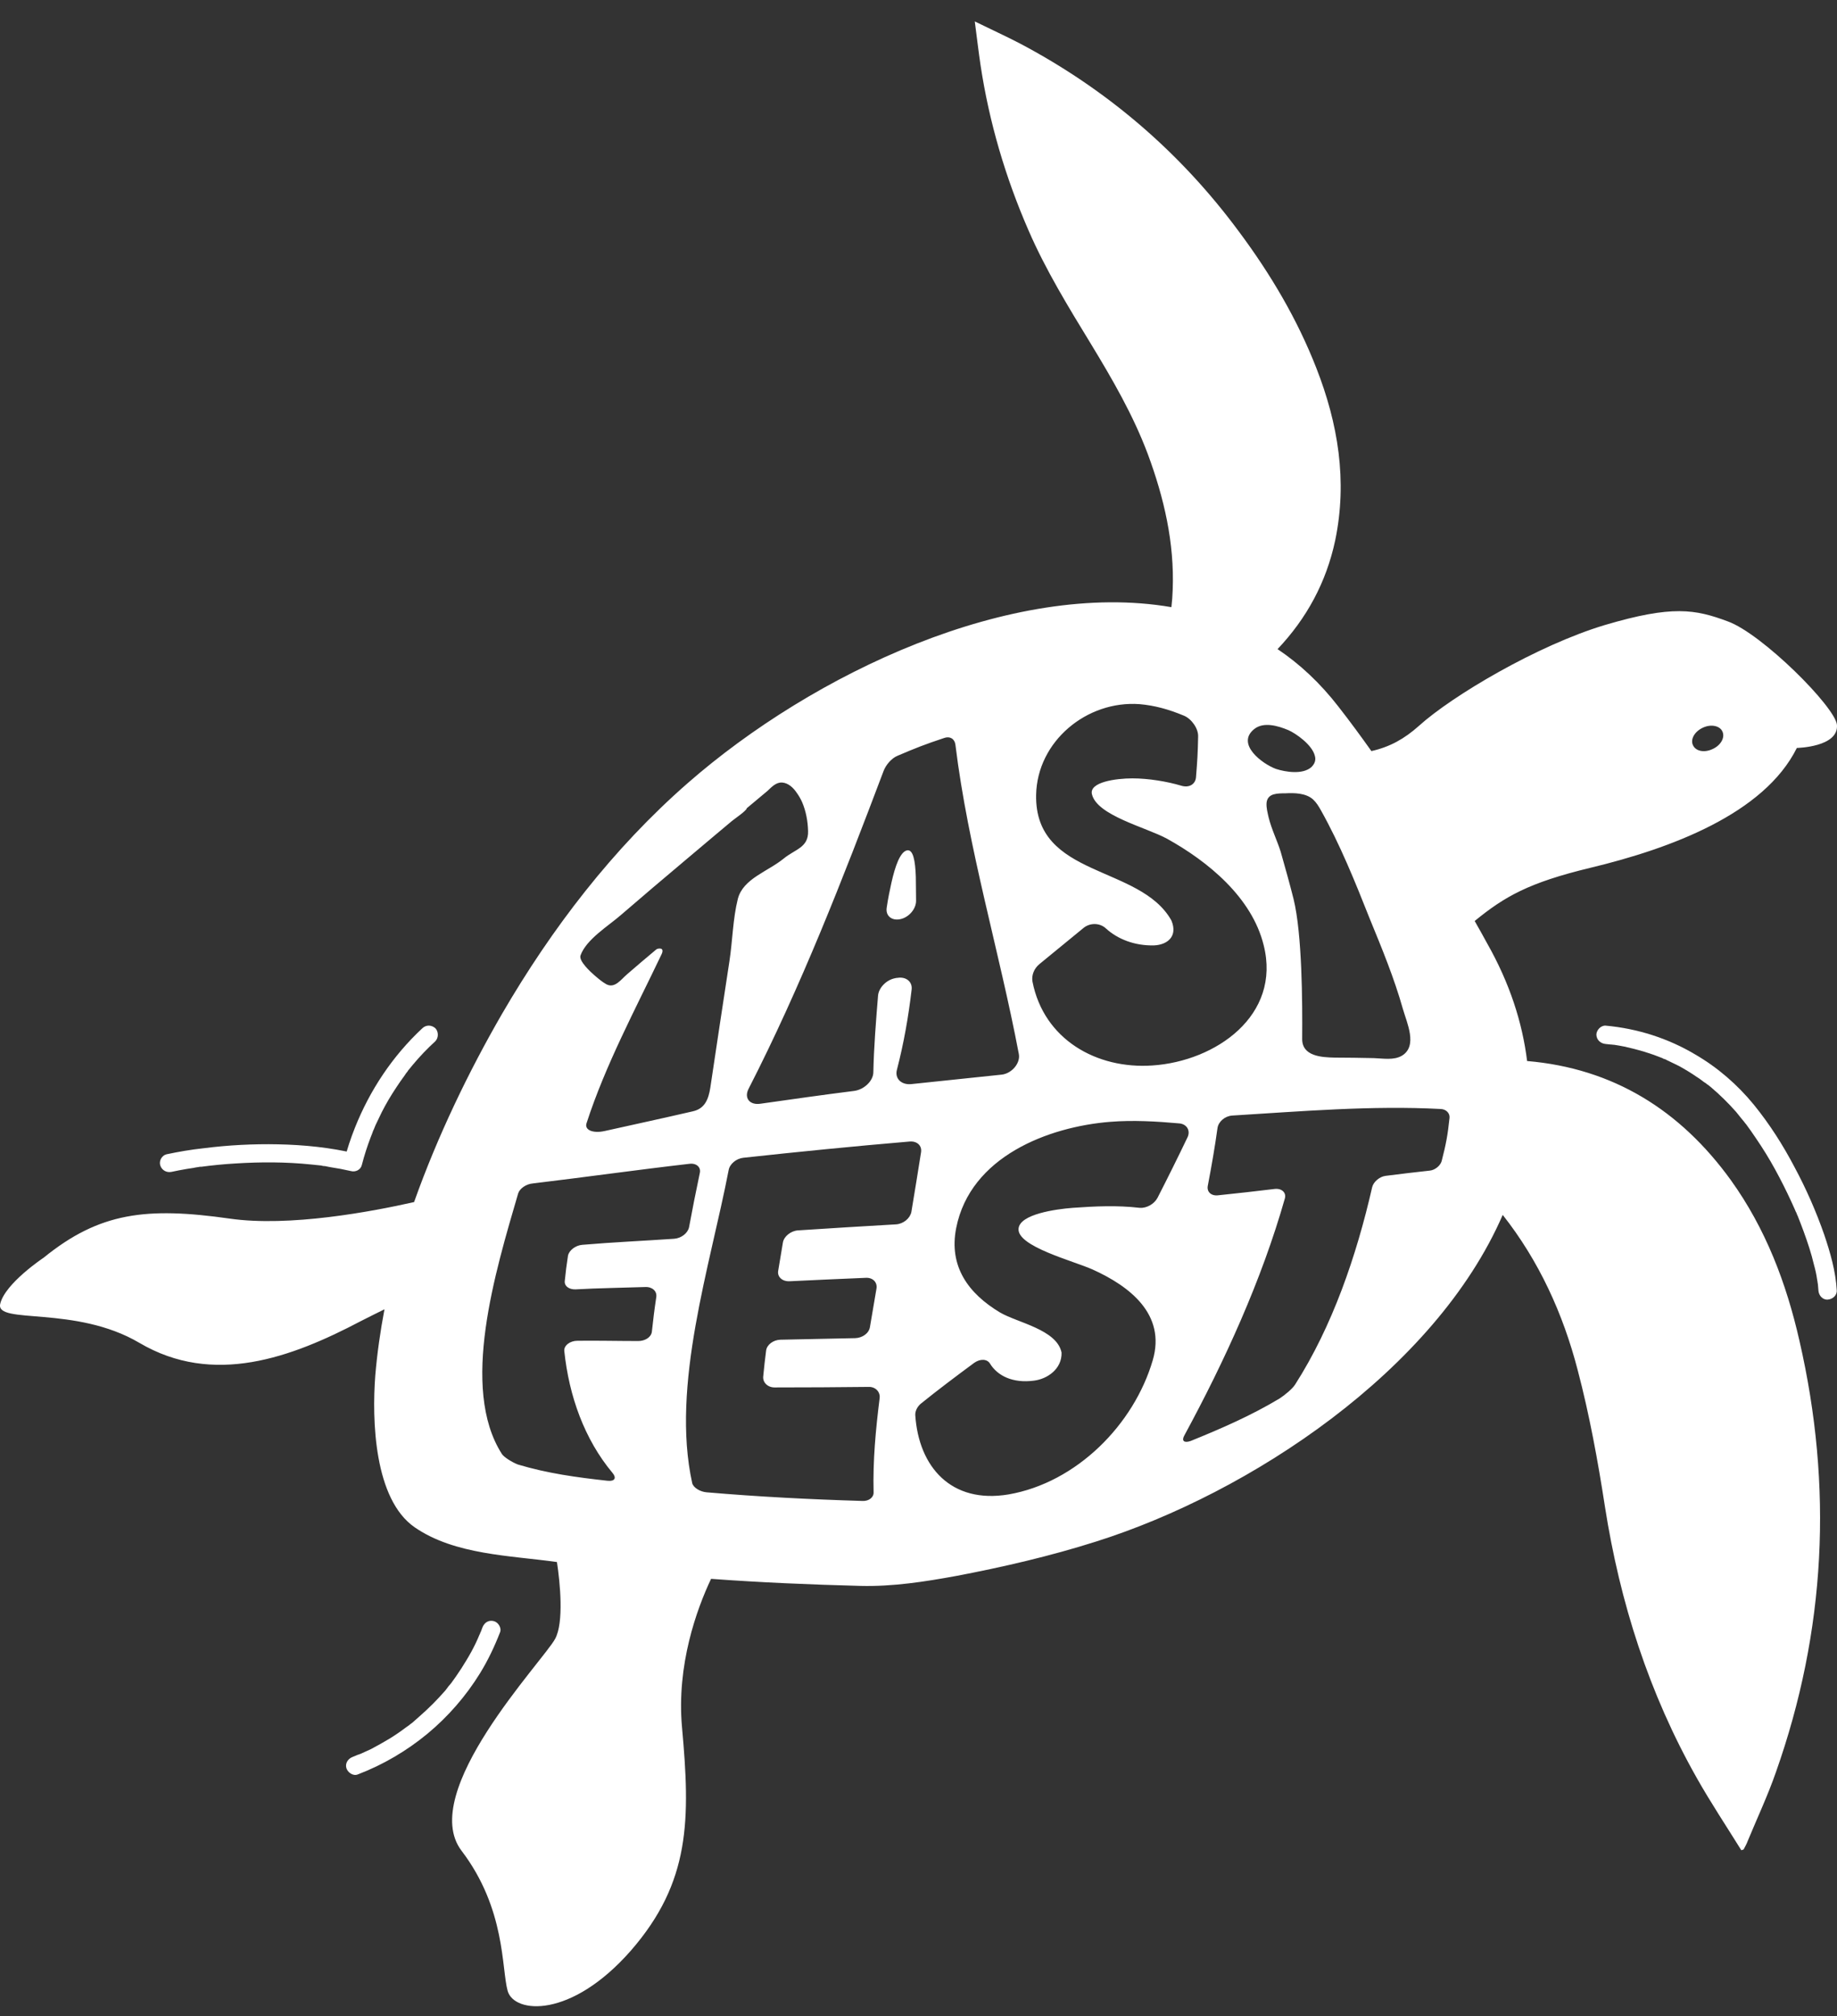 <svg width="72" height="79" viewBox="0 0 72 79" fill="none" xmlns="http://www.w3.org/2000/svg">
<rect x="0" y="0" width="72" height="79" fill="#333333" stroke="none"/>
<path fill-rule="evenodd" clip-rule="evenodd" d="M62.34 34.004C59.905 34.59 58.97 35.135 57.799 36.09C57.963 36.378 58.128 36.672 58.292 36.974C59.176 38.535 59.669 40.076 59.854 41.577C63.224 41.864 65.854 43.498 67.837 46.241C69.203 48.142 70.015 50.279 70.528 52.539C71.844 58.262 71.566 63.902 69.604 69.45C69.285 70.365 68.874 71.238 68.504 72.132C68.463 72.245 68.402 72.358 68.34 72.471C68.313 72.484 68.282 72.495 68.248 72.501C67.662 71.556 67.046 70.632 66.501 69.666C64.631 66.358 63.491 62.792 62.905 59.042C62.628 57.245 62.299 55.447 61.837 53.69C61.261 51.47 60.316 49.405 58.898 47.607C56.248 53.71 48.984 58.508 42.953 60.409C41.175 60.974 39.316 61.406 37.477 61.755C36.244 61.981 34.99 62.176 33.727 62.145C31.775 62.094 29.823 62.012 27.87 61.868C27.305 63.06 26.514 65.248 26.73 67.673C27.059 71.299 27.069 73.745 24.727 76.436C22.374 79.118 20.154 78.902 19.898 78.019C19.651 77.135 19.826 74.803 18.089 72.522C16.353 70.231 21.285 65.094 21.757 64.221C22.107 63.584 21.953 62.022 21.829 61.21C20.011 60.953 17.833 60.933 16.261 59.854C14.658 58.755 14.576 55.642 14.709 53.895C14.781 53.042 14.905 52.169 15.069 51.306C14.761 51.46 14.442 51.614 14.144 51.768C11.411 53.207 8.36 54.327 5.463 52.621C2.956 51.142 -0.168 51.912 0.007 51.101C0.182 50.299 1.713 49.282 1.713 49.282C3.901 47.505 5.74 47.289 8.997 47.751C11.339 48.09 14.596 47.474 16.23 47.104C17.154 44.505 18.377 41.977 19.672 39.737C21.624 36.378 24.028 33.244 26.956 30.686C31.867 26.391 39.645 22.713 45.912 23.792C45.939 23.566 45.956 23.34 45.963 23.114C46.035 21.275 45.624 19.508 44.987 17.792C44.412 16.261 43.6 14.864 42.758 13.477C41.874 12.028 40.99 10.59 40.312 9.028C39.408 6.953 38.771 4.795 38.432 2.555C38.35 2.011 38.288 1.456 38.206 0.84C38.833 1.148 39.398 1.405 39.953 1.692C43.384 3.501 46.261 5.966 48.562 9.079C49.795 10.734 50.843 12.501 51.593 14.422C52.446 16.6 52.816 18.84 52.333 21.172C51.984 22.816 51.213 24.234 50.073 25.436C50.946 26.021 51.747 26.771 52.456 27.686C52.929 28.292 53.35 28.867 53.751 29.432C54.48 29.268 55.045 28.95 55.611 28.446C56.915 27.265 60.265 25.282 62.905 24.491C65.546 23.71 66.439 23.874 67.713 24.347C69.059 24.83 71.936 27.706 71.998 28.405C72.07 29.278 70.426 29.309 70.426 29.309C69.141 31.898 65.463 33.254 62.34 34.004ZM34.631 30.213C33.038 34.426 31.394 38.659 29.34 42.666C29.155 43.025 29.381 43.313 29.802 43.251C31.025 43.077 32.257 42.902 33.48 42.748C33.87 42.696 34.22 42.357 34.23 42.029C34.251 41.022 34.333 40.015 34.415 39.008C34.446 38.7 34.744 38.392 35.093 38.33C35.114 38.323 35.138 38.32 35.165 38.32C35.514 38.258 35.771 38.474 35.73 38.782C35.607 39.84 35.422 40.888 35.155 41.916C35.062 42.255 35.319 42.522 35.72 42.481C36.898 42.357 38.076 42.234 39.254 42.111C39.655 42.07 40.004 41.659 39.932 41.299C39.162 37.241 37.949 33.275 37.446 29.176C37.415 28.95 37.23 28.837 37.004 28.919C36.264 29.165 35.895 29.309 35.175 29.617C34.949 29.71 34.723 29.967 34.631 30.213ZM66.357 29.206C66.47 29.443 66.809 29.504 67.128 29.35C67.446 29.206 67.621 28.898 67.508 28.662C67.405 28.436 67.056 28.364 66.737 28.518C66.409 28.672 66.244 28.98 66.357 29.206ZM51.46 31.323C51.182 31.076 50.73 31.066 50.371 31.087C50.227 31.087 50.062 31.087 49.919 31.128C49.744 31.179 49.651 31.302 49.641 31.477C49.631 31.662 49.682 31.847 49.723 32.032C49.836 32.494 50.062 32.946 50.196 33.378C50.371 33.994 50.545 34.611 50.7 35.227C51.038 36.604 51.049 39.275 51.038 40.703C51.028 41.392 51.799 41.433 52.312 41.443C52.816 41.443 53.33 41.453 53.843 41.463C54.203 41.474 54.624 41.556 54.943 41.371C55.58 40.991 55.138 40.076 54.984 39.532C54.645 38.33 54.162 37.159 53.689 36.008C53.114 34.559 52.528 33.1 51.768 31.744C51.675 31.58 51.593 31.446 51.46 31.323ZM50.011 30.131C50.391 30.254 51.049 30.357 51.388 30.069C51.542 29.926 51.583 29.771 51.532 29.607C51.419 29.176 50.782 28.734 50.494 28.61C50.104 28.446 49.528 28.271 49.158 28.569C48.429 29.155 49.477 29.936 50.011 30.131ZM45.234 37.046C44.473 37.066 43.806 36.799 43.353 36.388C43.107 36.152 42.706 36.152 42.449 36.378C41.881 36.843 41.312 37.309 40.744 37.775C40.528 37.95 40.425 38.217 40.467 38.463C40.908 40.724 42.973 41.905 45.172 41.751C47.638 41.587 50.227 39.799 49.528 37.035C49.066 35.165 47.35 33.758 45.737 32.864C44.925 32.422 43.004 31.96 42.799 31.128C42.675 30.645 43.744 30.501 44.381 30.501C45.018 30.501 45.747 30.624 46.302 30.789C46.6 30.881 46.857 30.737 46.877 30.45C46.929 29.802 46.949 29.484 46.96 28.857C46.97 28.549 46.703 28.169 46.405 28.045C45.788 27.789 45.254 27.645 44.669 27.593C42.593 27.439 40.651 29.052 40.61 31.148C40.549 34.415 44.679 33.871 45.912 36.069C46.179 36.706 45.737 37.025 45.234 37.046ZM23.298 38.217C23.442 38.34 23.596 38.474 23.761 38.566C24.1 38.751 24.346 38.371 24.593 38.165C24.956 37.85 25.322 37.539 25.692 37.23C25.733 37.189 25.785 37.169 25.846 37.169C26 37.159 25.98 37.292 25.929 37.395C24.891 39.573 23.73 41.731 22.99 44.011C22.898 44.279 23.237 44.422 23.699 44.32C24.85 44.063 26 43.816 27.151 43.549C27.624 43.446 27.768 43.077 27.84 42.624C28.086 40.974 28.336 39.32 28.59 37.662C28.713 36.861 28.723 36.008 28.918 35.227C29.124 34.426 30.09 34.158 30.727 33.635C31.168 33.275 31.692 33.213 31.672 32.566C31.662 32.176 31.59 31.785 31.436 31.426C31.384 31.313 31.312 31.179 31.22 31.056C31.096 30.871 30.901 30.686 30.665 30.665C30.418 30.645 30.244 30.84 30.079 30.994C29.812 31.22 29.542 31.446 29.268 31.672C29.268 31.765 28.764 32.104 28.682 32.176C28.47 32.354 28.257 32.532 28.045 32.71C27.655 33.039 27.261 33.371 26.863 33.706C26.014 34.419 25.168 35.138 24.326 35.864C23.843 36.285 22.98 36.809 22.754 37.436C22.672 37.652 23.144 38.083 23.298 38.217ZM27.007 48.09C27.137 47.385 27.278 46.676 27.429 45.964C27.48 45.737 27.295 45.573 27.028 45.604C24.973 45.84 22.939 46.128 20.884 46.374C20.627 46.395 20.37 46.57 20.309 46.765C19.415 49.827 18.017 54.388 19.672 56.977C19.754 57.101 20.062 57.296 20.298 57.388C21.47 57.738 22.6 57.892 23.812 58.025C24.1 58.056 24.172 57.912 24.007 57.717C22.908 56.402 22.302 54.707 22.117 52.94C22.096 52.724 22.343 52.539 22.631 52.539C23.422 52.529 24.213 52.549 25.014 52.549C25.281 52.549 25.518 52.405 25.549 52.19C25.61 51.645 25.641 51.368 25.723 50.823C25.754 50.597 25.569 50.422 25.292 50.433C24.377 50.464 23.463 50.474 22.559 50.525C22.302 50.535 22.107 50.392 22.137 50.186C22.168 49.868 22.209 49.539 22.261 49.21C22.302 48.994 22.559 48.799 22.826 48.779C24.028 48.676 25.23 48.624 26.422 48.542C26.699 48.522 26.956 48.327 27.007 48.09ZM35.72 47.494C35.85 46.714 35.977 45.933 36.1 45.152C36.141 44.895 35.946 44.71 35.658 44.731C33.48 44.916 31.312 45.131 29.134 45.368C28.857 45.398 28.6 45.614 28.559 45.85C27.84 49.59 26.288 54.296 27.131 58.118C27.172 58.292 27.439 58.457 27.696 58.477C29.73 58.652 31.764 58.755 33.809 58.816C34.055 58.827 34.251 58.673 34.24 58.477C34.209 57.234 34.322 56.022 34.477 54.789C34.508 54.542 34.312 54.337 34.045 54.347C32.819 54.361 31.59 54.368 30.357 54.368C30.09 54.368 29.884 54.172 29.915 53.926C29.956 53.515 29.977 53.309 30.028 52.919C30.059 52.693 30.305 52.508 30.583 52.498C31.562 52.477 32.542 52.457 33.521 52.436C33.799 52.426 34.055 52.251 34.096 52.005C34.199 51.398 34.251 51.1 34.353 50.494C34.395 50.248 34.209 50.053 33.922 50.073C32.929 50.114 31.936 50.159 30.942 50.207C30.655 50.217 30.459 50.032 30.501 49.796C30.573 49.354 30.614 49.128 30.686 48.686C30.727 48.45 30.994 48.234 31.271 48.214C32.555 48.131 33.84 48.049 35.124 47.977C35.412 47.957 35.668 47.741 35.72 47.494ZM39.922 48.142C39.973 47.577 41.381 47.381 42.049 47.33C42.912 47.268 43.795 47.227 44.669 47.33C44.936 47.35 45.234 47.186 45.367 46.94C45.771 46.152 46.165 45.357 46.549 44.556C46.662 44.299 46.518 44.053 46.23 44.022C45.316 43.94 44.401 43.888 43.508 43.96C41.093 44.155 38.032 45.316 37.477 48.121C37.179 49.631 37.96 50.69 39.193 51.429C39.871 51.83 41.422 52.097 41.607 53.001C41.627 53.648 41.042 54.039 40.528 54.101C39.686 54.214 39.09 53.905 38.802 53.433C38.689 53.248 38.422 53.238 38.186 53.402C37.477 53.926 36.778 54.45 36.09 55.005C35.956 55.118 35.864 55.292 35.874 55.457C36.008 57.471 37.271 58.94 39.532 58.56C42.193 58.097 44.443 55.827 45.182 53.299C45.706 51.501 44.278 50.402 42.819 49.744C42.059 49.405 39.85 48.84 39.922 48.142ZM56.813 43.806C56.833 43.621 56.679 43.467 56.474 43.457C53.761 43.313 50.997 43.549 48.295 43.714C48.008 43.734 47.761 43.95 47.72 44.196C47.617 44.946 47.484 45.707 47.34 46.457C47.288 46.703 47.473 46.878 47.761 46.837C48.494 46.761 49.227 46.679 49.96 46.59C50.237 46.559 50.422 46.734 50.36 46.96C49.446 50.176 47.997 53.34 46.415 56.258C46.302 56.464 46.415 56.556 46.672 56.464C47.864 55.981 49.045 55.467 50.155 54.799C50.36 54.666 50.658 54.419 50.761 54.255C52.22 51.974 53.165 49.22 53.782 46.518C53.833 46.313 54.069 46.107 54.306 46.077C55.045 45.984 55.385 45.943 56.042 45.871C56.248 45.85 56.453 45.676 56.504 45.501C56.679 44.823 56.741 44.484 56.813 43.806ZM35.905 35.299C35.905 35.617 35.627 35.946 35.288 36.018C34.949 36.09 34.703 35.885 34.754 35.566C34.805 35.206 34.877 34.878 34.939 34.59C35.083 33.943 35.278 33.398 35.535 33.326C35.792 33.254 35.874 33.737 35.895 34.354C35.895 34.631 35.905 34.95 35.905 35.299Z" fill="white"/>
<path d="M6.725 45.92C6.917 45.879 7.112 45.841 7.311 45.807C7.4 45.793 7.489 45.779 7.578 45.766C7.639 45.752 7.698 45.742 7.752 45.735C7.773 45.735 7.79 45.731 7.804 45.725C7.824 45.725 7.948 45.704 7.855 45.725C8.314 45.663 8.773 45.618 9.232 45.591C10.218 45.529 11.215 45.529 12.201 45.632C12.338 45.646 12.472 45.66 12.602 45.673C12.715 45.694 12.53 45.663 12.633 45.684C12.667 45.69 12.701 45.694 12.735 45.694C12.804 45.708 12.872 45.721 12.941 45.735C13.215 45.776 13.485 45.827 13.752 45.889C13.937 45.94 14.143 45.838 14.184 45.642C14.28 45.273 14.396 44.91 14.533 44.553C14.568 44.471 14.598 44.389 14.626 44.307C14.636 44.297 14.687 44.173 14.656 44.245C14.677 44.19 14.698 44.139 14.718 44.091C14.8 43.92 14.883 43.749 14.965 43.577C15.136 43.242 15.328 42.916 15.54 42.601C15.643 42.444 15.752 42.286 15.869 42.129C15.889 42.094 15.913 42.06 15.941 42.026C15.951 42.016 15.992 41.964 15.961 41.995C15.931 42.036 16.002 41.954 15.992 41.954C16.054 41.879 16.115 41.803 16.177 41.728C16.451 41.399 16.746 41.091 17.061 40.803C17.194 40.67 17.194 40.423 17.061 40.29C16.907 40.156 16.701 40.156 16.557 40.29C15.386 41.379 14.492 42.725 13.906 44.204C13.742 44.615 13.605 45.033 13.496 45.458C13.646 45.368 13.793 45.283 13.937 45.201C12.941 44.964 11.913 44.862 10.896 44.841C9.92 44.821 8.944 44.872 7.978 44.995C7.495 45.047 7.013 45.129 6.53 45.231C6.345 45.273 6.221 45.488 6.283 45.673C6.345 45.858 6.53 45.961 6.725 45.92Z" fill="white"/>
<path d="M62.929 40.909C62.997 40.916 63.062 40.923 63.124 40.93C63.158 40.93 63.193 40.933 63.227 40.94C63.33 40.95 63.145 40.93 63.258 40.94C63.395 40.961 63.532 40.984 63.669 41.012C63.922 41.067 64.175 41.132 64.429 41.207C64.675 41.282 64.919 41.368 65.158 41.464C65.261 41.505 65.097 41.433 65.189 41.484C65.217 41.491 65.248 41.502 65.282 41.515C65.33 41.543 65.378 41.567 65.425 41.587C65.556 41.649 65.682 41.711 65.806 41.772C66.032 41.895 66.251 42.029 66.463 42.173C66.573 42.241 66.679 42.317 66.782 42.399C66.83 42.426 66.874 42.457 66.915 42.491C66.854 42.45 66.936 42.512 66.946 42.512C66.98 42.539 67.015 42.567 67.049 42.594C67.405 42.895 67.737 43.221 68.045 43.57C68.114 43.652 68.182 43.738 68.251 43.827C68.285 43.868 68.319 43.909 68.354 43.95C68.364 43.961 68.426 44.032 68.364 43.971C68.391 43.998 68.415 44.026 68.436 44.053C68.573 44.238 68.703 44.423 68.826 44.608C69.093 44.998 69.34 45.399 69.566 45.81C69.792 46.221 70.004 46.642 70.203 47.074C70.251 47.176 70.299 47.282 70.347 47.392C70.367 47.447 70.391 47.498 70.419 47.546C70.439 47.608 70.419 47.556 70.409 47.546C70.429 47.58 70.446 47.615 70.46 47.649C70.542 47.854 70.621 48.06 70.696 48.265C70.85 48.687 70.994 49.118 71.097 49.56C71.152 49.752 71.193 49.944 71.22 50.135C71.227 50.176 71.234 50.218 71.241 50.259C71.251 50.331 71.23 50.279 71.241 50.248C71.241 50.259 71.251 50.3 71.251 50.32C71.258 50.402 71.265 50.485 71.272 50.567C71.282 50.752 71.426 50.937 71.631 50.926C71.816 50.916 72.001 50.772 71.991 50.567C71.95 49.817 71.734 49.077 71.498 48.378C71.179 47.464 70.789 46.58 70.337 45.738C69.885 44.875 69.361 44.053 68.744 43.293C68.097 42.502 67.326 41.834 66.443 41.32C65.374 40.683 64.172 40.303 62.929 40.19C62.744 40.18 62.569 40.365 62.569 40.55C62.58 40.755 62.734 40.889 62.929 40.909Z" fill="white"/>
<path d="M14.019 69.534C15.016 69.154 15.94 68.61 16.762 67.931C17.564 67.264 18.262 66.462 18.807 65.579C19.125 65.065 19.382 64.52 19.598 63.966C19.67 63.791 19.526 63.565 19.351 63.524C19.146 63.473 18.982 63.586 18.91 63.77C18.889 63.825 18.868 63.88 18.848 63.935C18.834 63.962 18.82 63.99 18.807 64.017C18.848 63.945 18.807 64.038 18.797 64.048C18.749 64.164 18.697 64.281 18.642 64.397C18.533 64.623 18.413 64.843 18.283 65.055C18.153 65.274 18.016 65.486 17.872 65.692C17.803 65.788 17.735 65.884 17.666 65.98C17.718 65.907 17.656 65.99 17.646 66C17.625 66.021 17.605 66.044 17.584 66.072C17.543 66.127 17.502 66.181 17.461 66.236C17.139 66.606 16.793 66.952 16.423 67.274C16.334 67.356 16.245 67.435 16.156 67.51C16.129 67.531 16.105 67.548 16.084 67.562C16.074 67.572 15.992 67.634 16.064 67.582C16.009 67.623 15.951 67.664 15.889 67.706C15.69 67.856 15.485 67.997 15.273 68.127C15.033 68.271 14.79 68.408 14.543 68.538C14.413 68.599 14.286 68.658 14.163 68.712C14.136 68.726 14.108 68.736 14.081 68.743C14.153 68.712 14.04 68.764 14.019 68.764C13.957 68.791 13.892 68.819 13.824 68.846C13.649 68.908 13.516 69.093 13.577 69.288C13.629 69.452 13.834 69.606 14.019 69.534Z" fill="white"/>
</svg>
